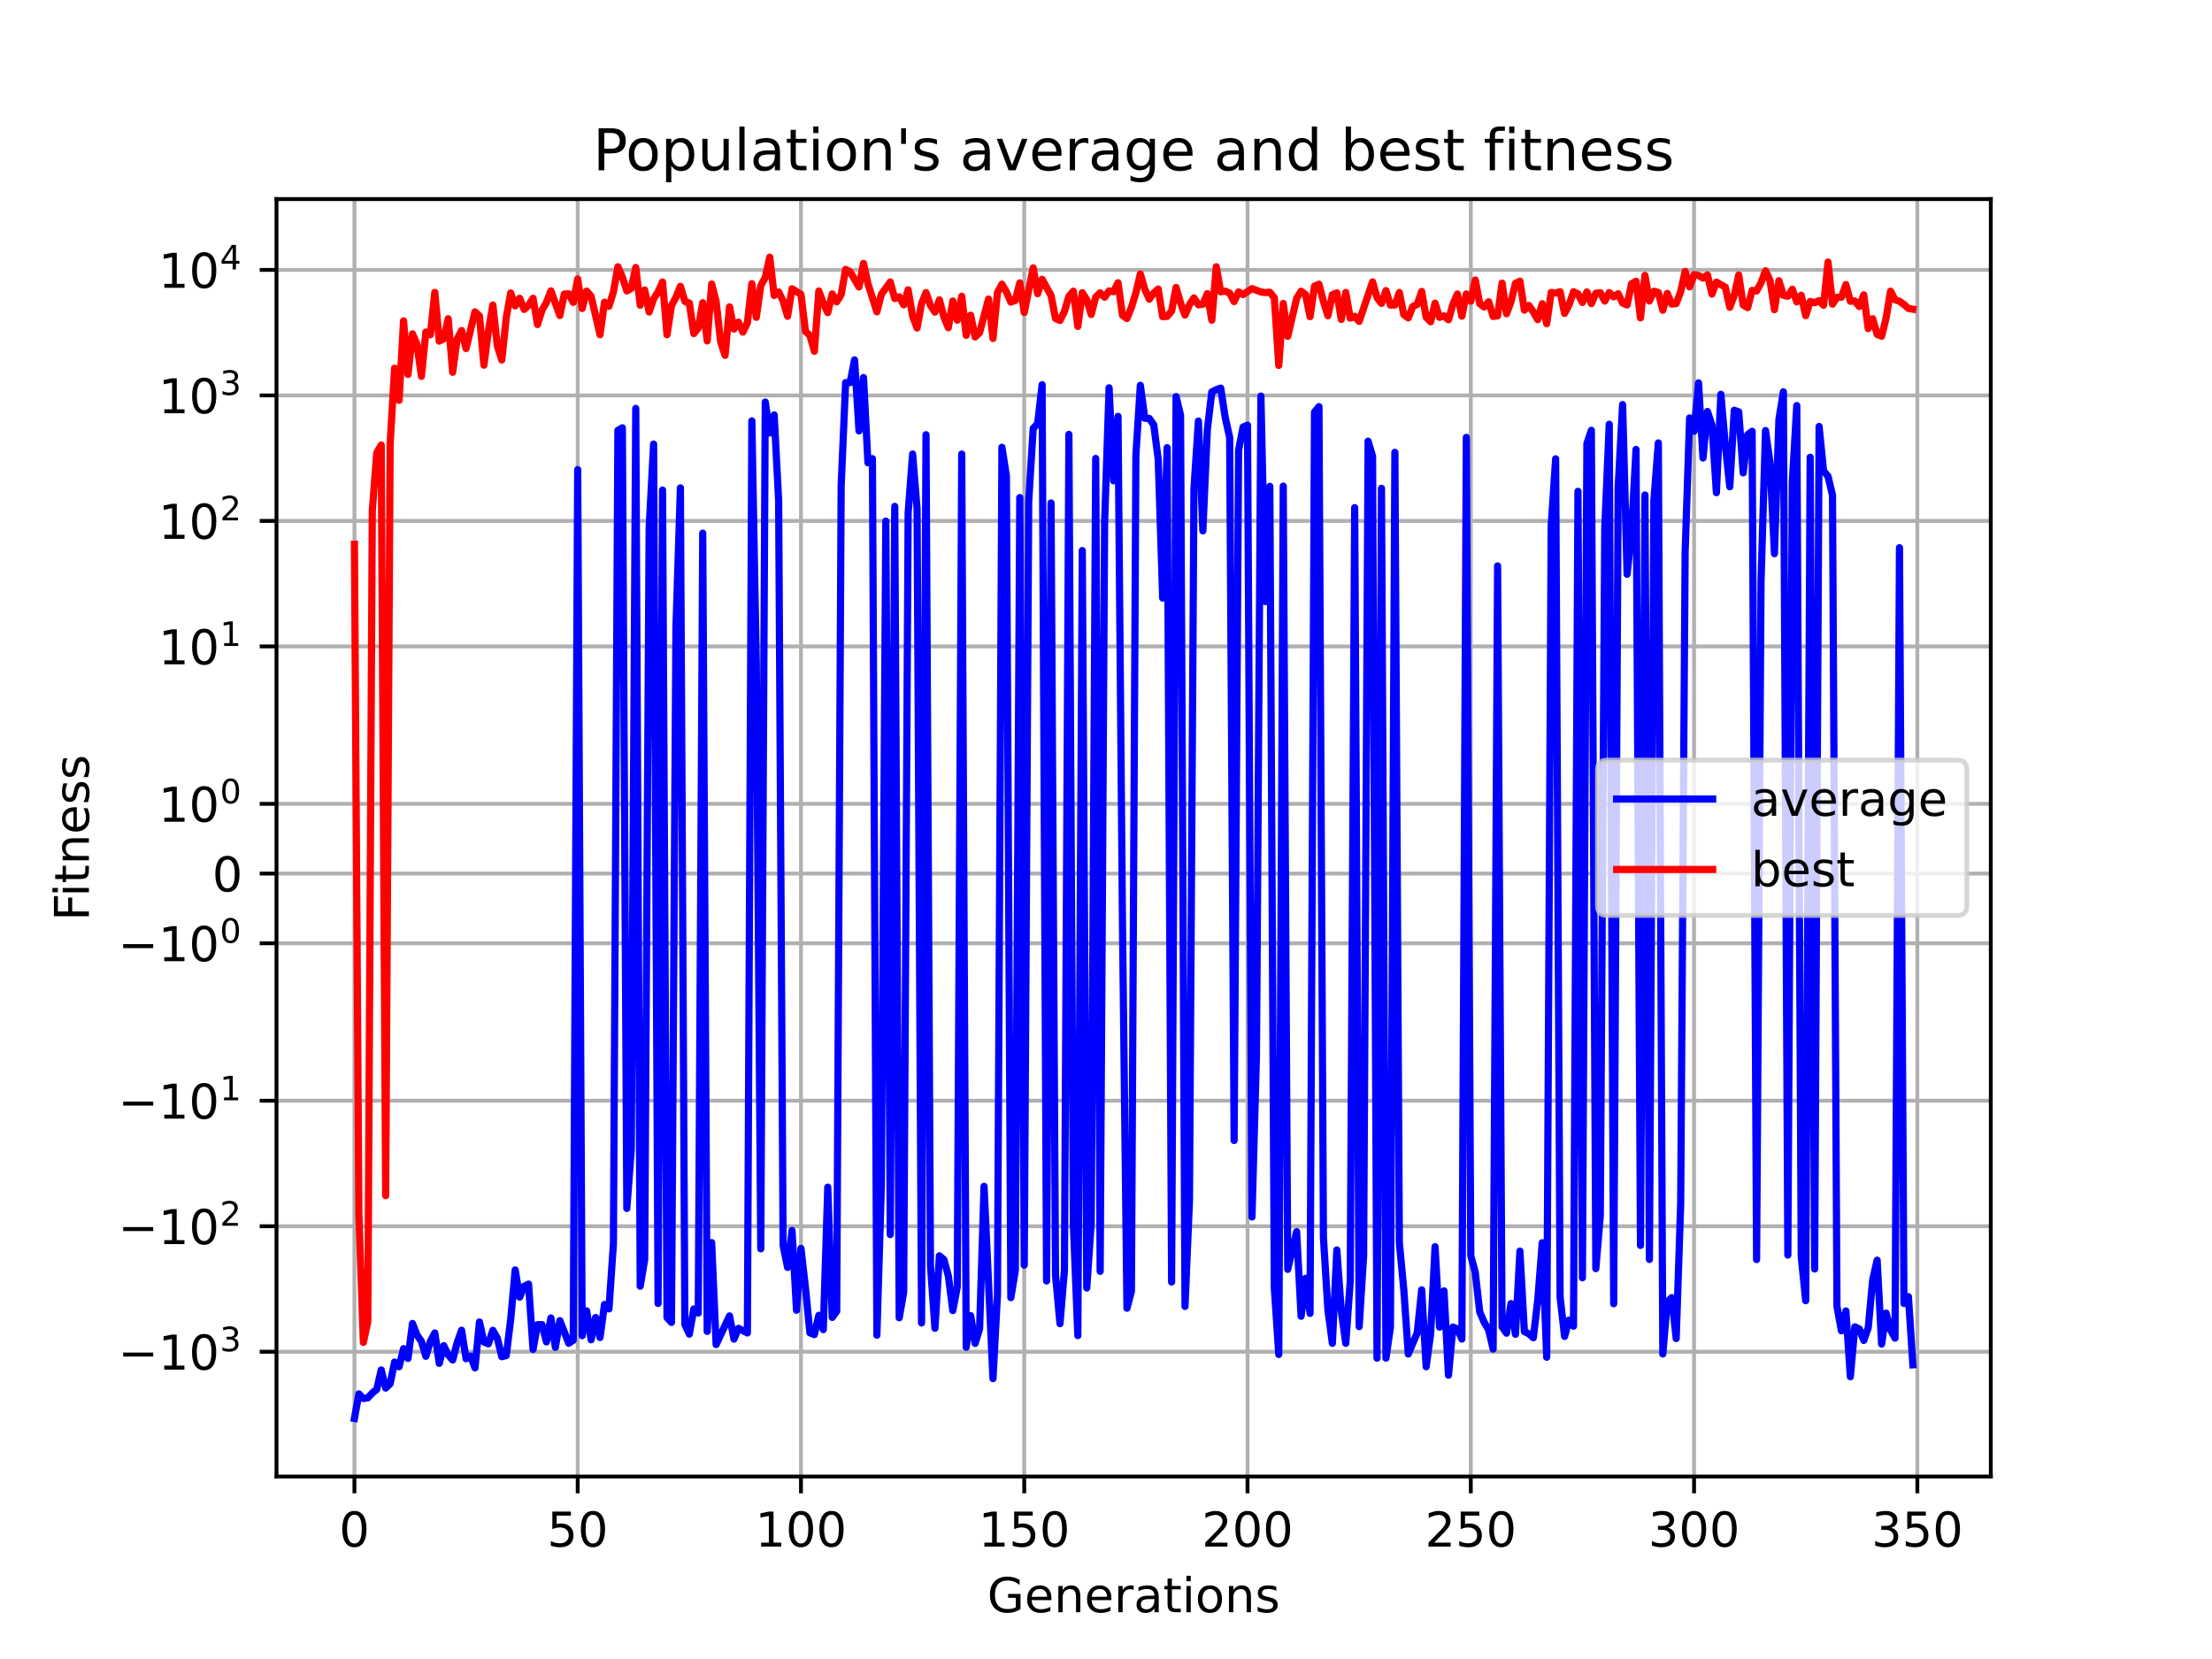 <?xml version="1.0" encoding="utf-8" standalone="no"?>
<!DOCTYPE svg PUBLIC "-//W3C//DTD SVG 1.1//EN"
  "http://www.w3.org/Graphics/SVG/1.1/DTD/svg11.dtd">
<!-- Created with matplotlib (https://matplotlib.org/) -->
<svg height="345.6pt" version="1.1" viewBox="0 0 460.8 345.6" width="460.8pt" xmlns="http://www.w3.org/2000/svg" xmlns:xlink="http://www.w3.org/1999/xlink">
 <defs>
  <style type="text/css">*{stroke-linecap:butt;stroke-linejoin:round;}</style>
 </defs>
 <g id="figure_1">
  <g id="patch_1">
   <path d="M 0 345.6 
L 460.8 345.6 
L 460.8 0 
L 0 0 
z
" style="fill:#ffffff;"/>
  </g>
  <g id="axes_1">
   <g id="patch_2">
    <path d="M 57.6 307.584 
L 414.72 307.584 
L 414.72 41.472 
L 57.6 41.472 
z
" style="fill:#ffffff;"/>
   </g>
   <g id="matplotlib.axis_1">
    <g id="xtick_1">
     <g id="line2d_1">
      <path clip-path="url(#pe0f5949a61)" d="M 73.833 307.584 
L 73.833 41.472 
" style="fill:none;stroke:#b0b0b0;stroke-linecap:square;stroke-width:0.8;"/>
     </g>
     <g id="line2d_2">
      <defs>
       <path d="M 0 0 
L 0 3.5 
" id="m63a82e3611" style="stroke:#000000;stroke-width:0.8;"/>
      </defs>
      <g>
       <use style="stroke:#000000;stroke-width:0.8;" x="73.833" xlink:href="#m63a82e3611" y="307.584"/>
      </g>
     </g>
     <g id="text_1">
      <!-- 0 -->
      <g transform="translate(70.651 322.182)scale(0.1 -0.1)">
       <defs>
        <path d="M 31.781 66.406 
Q 24.172 66.406 20.328 58.906 
Q 16.5 51.422 16.5 36.375 
Q 16.5 21.391 20.328 13.891 
Q 24.172 6.391 31.781 6.391 
Q 39.453 6.391 43.281 13.891 
Q 47.125 21.391 47.125 36.375 
Q 47.125 51.422 43.281 58.906 
Q 39.453 66.406 31.781 66.406 
z
M 31.781 74.219 
Q 44.047 74.219 50.516 64.516 
Q 56.984 54.828 56.984 36.375 
Q 56.984 17.969 50.516 8.266 
Q 44.047 -1.422 31.781 -1.422 
Q 19.531 -1.422 13.062 8.266 
Q 6.594 17.969 6.594 36.375 
Q 6.594 54.828 13.062 64.516 
Q 19.531 74.219 31.781 74.219 
z
" id="DejaVuSans-48"/>
       </defs>
       <use xlink:href="#DejaVuSans-48"/>
      </g>
     </g>
    </g>
    <g id="xtick_2">
     <g id="line2d_3">
      <path clip-path="url(#pe0f5949a61)" d="M 120.345 307.584 
L 120.345 41.472 
" style="fill:none;stroke:#b0b0b0;stroke-linecap:square;stroke-width:0.8;"/>
     </g>
     <g id="line2d_4">
      <g>
       <use style="stroke:#000000;stroke-width:0.8;" x="120.345" xlink:href="#m63a82e3611" y="307.584"/>
      </g>
     </g>
     <g id="text_2">
      <!-- 50 -->
      <g transform="translate(113.982 322.182)scale(0.1 -0.1)">
       <defs>
        <path d="M 10.797 72.906 
L 49.516 72.906 
L 49.516 64.594 
L 19.828 64.594 
L 19.828 46.734 
Q 21.969 47.469 24.109 47.828 
Q 26.266 48.188 28.422 48.188 
Q 40.625 48.188 47.75 41.5 
Q 54.891 34.812 54.891 23.391 
Q 54.891 11.625 47.562 5.094 
Q 40.234 -1.422 26.906 -1.422 
Q 22.312 -1.422 17.547 -0.641 
Q 12.797 0.141 7.719 1.703 
L 7.719 11.625 
Q 12.109 9.234 16.797 8.062 
Q 21.484 6.891 26.703 6.891 
Q 35.156 6.891 40.078 11.328 
Q 45.016 15.766 45.016 23.391 
Q 45.016 31 40.078 35.438 
Q 35.156 39.891 26.703 39.891 
Q 22.75 39.891 18.812 39.016 
Q 14.891 38.141 10.797 36.281 
z
" id="DejaVuSans-53"/>
       </defs>
       <use xlink:href="#DejaVuSans-53"/>
       <use x="63.623" xlink:href="#DejaVuSans-48"/>
      </g>
     </g>
    </g>
    <g id="xtick_3">
     <g id="line2d_5">
      <path clip-path="url(#pe0f5949a61)" d="M 166.857 307.584 
L 166.857 41.472 
" style="fill:none;stroke:#b0b0b0;stroke-linecap:square;stroke-width:0.8;"/>
     </g>
     <g id="line2d_6">
      <g>
       <use style="stroke:#000000;stroke-width:0.8;" x="166.857" xlink:href="#m63a82e3611" y="307.584"/>
      </g>
     </g>
     <g id="text_3">
      <!-- 100 -->
      <g transform="translate(157.313 322.182)scale(0.1 -0.1)">
       <defs>
        <path d="M 12.406 8.297 
L 28.516 8.297 
L 28.516 63.922 
L 10.984 60.406 
L 10.984 69.391 
L 28.422 72.906 
L 38.281 72.906 
L 38.281 8.297 
L 54.391 8.297 
L 54.391 0 
L 12.406 0 
z
" id="DejaVuSans-49"/>
       </defs>
       <use xlink:href="#DejaVuSans-49"/>
       <use x="63.623" xlink:href="#DejaVuSans-48"/>
       <use x="127.246" xlink:href="#DejaVuSans-48"/>
      </g>
     </g>
    </g>
    <g id="xtick_4">
     <g id="line2d_7">
      <path clip-path="url(#pe0f5949a61)" d="M 213.369 307.584 
L 213.369 41.472 
" style="fill:none;stroke:#b0b0b0;stroke-linecap:square;stroke-width:0.8;"/>
     </g>
     <g id="line2d_8">
      <g>
       <use style="stroke:#000000;stroke-width:0.8;" x="213.369" xlink:href="#m63a82e3611" y="307.584"/>
      </g>
     </g>
     <g id="text_4">
      <!-- 150 -->
      <g transform="translate(203.825 322.182)scale(0.1 -0.1)">
       <use xlink:href="#DejaVuSans-49"/>
       <use x="63.623" xlink:href="#DejaVuSans-53"/>
       <use x="127.246" xlink:href="#DejaVuSans-48"/>
      </g>
     </g>
    </g>
    <g id="xtick_5">
     <g id="line2d_9">
      <path clip-path="url(#pe0f5949a61)" d="M 259.881 307.584 
L 259.881 41.472 
" style="fill:none;stroke:#b0b0b0;stroke-linecap:square;stroke-width:0.8;"/>
     </g>
     <g id="line2d_10">
      <g>
       <use style="stroke:#000000;stroke-width:0.8;" x="259.881" xlink:href="#m63a82e3611" y="307.584"/>
      </g>
     </g>
     <g id="text_5">
      <!-- 200 -->
      <g transform="translate(250.337 322.182)scale(0.1 -0.1)">
       <defs>
        <path d="M 19.188 8.297 
L 53.609 8.297 
L 53.609 0 
L 7.328 0 
L 7.328 8.297 
Q 12.938 14.109 22.625 23.891 
Q 32.328 33.688 34.812 36.531 
Q 39.547 41.844 41.422 45.531 
Q 43.312 49.219 43.312 52.781 
Q 43.312 58.594 39.234 62.25 
Q 35.156 65.922 28.609 65.922 
Q 23.969 65.922 18.812 64.312 
Q 13.672 62.703 7.812 59.422 
L 7.812 69.391 
Q 13.766 71.781 18.938 73 
Q 24.125 74.219 28.422 74.219 
Q 39.75 74.219 46.484 68.547 
Q 53.219 62.891 53.219 53.422 
Q 53.219 48.922 51.531 44.891 
Q 49.859 40.875 45.406 35.406 
Q 44.188 33.984 37.641 27.219 
Q 31.109 20.453 19.188 8.297 
z
" id="DejaVuSans-50"/>
       </defs>
       <use xlink:href="#DejaVuSans-50"/>
       <use x="63.623" xlink:href="#DejaVuSans-48"/>
       <use x="127.246" xlink:href="#DejaVuSans-48"/>
      </g>
     </g>
    </g>
    <g id="xtick_6">
     <g id="line2d_11">
      <path clip-path="url(#pe0f5949a61)" d="M 306.393 307.584 
L 306.393 41.472 
" style="fill:none;stroke:#b0b0b0;stroke-linecap:square;stroke-width:0.8;"/>
     </g>
     <g id="line2d_12">
      <g>
       <use style="stroke:#000000;stroke-width:0.8;" x="306.393" xlink:href="#m63a82e3611" y="307.584"/>
      </g>
     </g>
     <g id="text_6">
      <!-- 250 -->
      <g transform="translate(296.85 322.182)scale(0.1 -0.1)">
       <use xlink:href="#DejaVuSans-50"/>
       <use x="63.623" xlink:href="#DejaVuSans-53"/>
       <use x="127.246" xlink:href="#DejaVuSans-48"/>
      </g>
     </g>
    </g>
    <g id="xtick_7">
     <g id="line2d_13">
      <path clip-path="url(#pe0f5949a61)" d="M 352.905 307.584 
L 352.905 41.472 
" style="fill:none;stroke:#b0b0b0;stroke-linecap:square;stroke-width:0.8;"/>
     </g>
     <g id="line2d_14">
      <g>
       <use style="stroke:#000000;stroke-width:0.8;" x="352.905" xlink:href="#m63a82e3611" y="307.584"/>
      </g>
     </g>
     <g id="text_7">
      <!-- 300 -->
      <g transform="translate(343.362 322.182)scale(0.1 -0.1)">
       <defs>
        <path d="M 40.578 39.312 
Q 47.656 37.797 51.625 33 
Q 55.609 28.219 55.609 21.188 
Q 55.609 10.406 48.188 4.484 
Q 40.766 -1.422 27.094 -1.422 
Q 22.516 -1.422 17.656 -0.516 
Q 12.797 0.391 7.625 2.203 
L 7.625 11.719 
Q 11.719 9.328 16.594 8.109 
Q 21.484 6.891 26.812 6.891 
Q 36.078 6.891 40.938 10.547 
Q 45.797 14.203 45.797 21.188 
Q 45.797 27.641 41.281 31.266 
Q 36.766 34.906 28.719 34.906 
L 20.219 34.906 
L 20.219 43.016 
L 29.109 43.016 
Q 36.375 43.016 40.234 45.922 
Q 44.094 48.828 44.094 54.297 
Q 44.094 59.906 40.109 62.906 
Q 36.141 65.922 28.719 65.922 
Q 24.656 65.922 20.016 65.031 
Q 15.375 64.156 9.812 62.312 
L 9.812 71.094 
Q 15.438 72.656 20.344 73.438 
Q 25.25 74.219 29.594 74.219 
Q 40.828 74.219 47.359 69.109 
Q 53.906 64.016 53.906 55.328 
Q 53.906 49.266 50.438 45.094 
Q 46.969 40.922 40.578 39.312 
z
" id="DejaVuSans-51"/>
       </defs>
       <use xlink:href="#DejaVuSans-51"/>
       <use x="63.623" xlink:href="#DejaVuSans-48"/>
       <use x="127.246" xlink:href="#DejaVuSans-48"/>
      </g>
     </g>
    </g>
    <g id="xtick_8">
     <g id="line2d_15">
      <path clip-path="url(#pe0f5949a61)" d="M 399.418 307.584 
L 399.418 41.472 
" style="fill:none;stroke:#b0b0b0;stroke-linecap:square;stroke-width:0.8;"/>
     </g>
     <g id="line2d_16">
      <g>
       <use style="stroke:#000000;stroke-width:0.8;" x="399.418" xlink:href="#m63a82e3611" y="307.584"/>
      </g>
     </g>
     <g id="text_8">
      <!-- 350 -->
      <g transform="translate(389.874 322.182)scale(0.1 -0.1)">
       <use xlink:href="#DejaVuSans-51"/>
       <use x="63.623" xlink:href="#DejaVuSans-53"/>
       <use x="127.246" xlink:href="#DejaVuSans-48"/>
      </g>
     </g>
    </g>
    <g id="text_9">
     <!-- Generations -->
     <g transform="translate(205.662 335.861)scale(0.1 -0.1)">
      <defs>
       <path d="M 59.516 10.406 
L 59.516 29.984 
L 43.406 29.984 
L 43.406 38.094 
L 69.281 38.094 
L 69.281 6.781 
Q 63.578 2.734 56.688 0.656 
Q 49.812 -1.422 42 -1.422 
Q 24.906 -1.422 15.25 8.562 
Q 5.609 18.562 5.609 36.375 
Q 5.609 54.25 15.25 64.234 
Q 24.906 74.219 42 74.219 
Q 49.125 74.219 55.547 72.453 
Q 61.969 70.703 67.391 67.281 
L 67.391 56.781 
Q 61.922 61.422 55.766 63.766 
Q 49.609 66.109 42.828 66.109 
Q 29.438 66.109 22.719 58.641 
Q 16.016 51.172 16.016 36.375 
Q 16.016 21.625 22.719 14.156 
Q 29.438 6.688 42.828 6.688 
Q 48.047 6.688 52.141 7.594 
Q 56.25 8.5 59.516 10.406 
z
" id="DejaVuSans-71"/>
       <path d="M 56.203 29.594 
L 56.203 25.203 
L 14.891 25.203 
Q 15.484 15.922 20.484 11.062 
Q 25.484 6.203 34.422 6.203 
Q 39.594 6.203 44.453 7.469 
Q 49.312 8.734 54.109 11.281 
L 54.109 2.781 
Q 49.266 0.734 44.188 -0.344 
Q 39.109 -1.422 33.891 -1.422 
Q 20.797 -1.422 13.156 6.188 
Q 5.516 13.812 5.516 26.812 
Q 5.516 40.234 12.766 48.109 
Q 20.016 56 32.328 56 
Q 43.359 56 49.781 48.891 
Q 56.203 41.797 56.203 29.594 
z
M 47.219 32.234 
Q 47.125 39.594 43.094 43.984 
Q 39.062 48.391 32.422 48.391 
Q 24.906 48.391 20.391 44.141 
Q 15.875 39.891 15.188 32.172 
z
" id="DejaVuSans-101"/>
       <path d="M 54.891 33.016 
L 54.891 0 
L 45.906 0 
L 45.906 32.719 
Q 45.906 40.484 42.875 44.328 
Q 39.844 48.188 33.797 48.188 
Q 26.516 48.188 22.312 43.547 
Q 18.109 38.922 18.109 30.906 
L 18.109 0 
L 9.078 0 
L 9.078 54.688 
L 18.109 54.688 
L 18.109 46.188 
Q 21.344 51.125 25.703 53.562 
Q 30.078 56 35.797 56 
Q 45.219 56 50.047 50.172 
Q 54.891 44.344 54.891 33.016 
z
" id="DejaVuSans-110"/>
       <path d="M 41.109 46.297 
Q 39.594 47.172 37.812 47.578 
Q 36.031 48 33.891 48 
Q 26.266 48 22.188 43.047 
Q 18.109 38.094 18.109 28.812 
L 18.109 0 
L 9.078 0 
L 9.078 54.688 
L 18.109 54.688 
L 18.109 46.188 
Q 20.953 51.172 25.484 53.578 
Q 30.031 56 36.531 56 
Q 37.453 56 38.578 55.875 
Q 39.703 55.766 41.062 55.516 
z
" id="DejaVuSans-114"/>
       <path d="M 34.281 27.484 
Q 23.391 27.484 19.188 25 
Q 14.984 22.516 14.984 16.5 
Q 14.984 11.719 18.141 8.906 
Q 21.297 6.109 26.703 6.109 
Q 34.188 6.109 38.703 11.406 
Q 43.219 16.703 43.219 25.484 
L 43.219 27.484 
z
M 52.203 31.203 
L 52.203 0 
L 43.219 0 
L 43.219 8.297 
Q 40.141 3.328 35.547 0.953 
Q 30.953 -1.422 24.312 -1.422 
Q 15.922 -1.422 10.953 3.297 
Q 6 8.016 6 15.922 
Q 6 25.141 12.172 29.828 
Q 18.359 34.516 30.609 34.516 
L 43.219 34.516 
L 43.219 35.406 
Q 43.219 41.609 39.141 45 
Q 35.062 48.391 27.688 48.391 
Q 23 48.391 18.547 47.266 
Q 14.109 46.141 10.016 43.891 
L 10.016 52.203 
Q 14.938 54.109 19.578 55.047 
Q 24.219 56 28.609 56 
Q 40.484 56 46.344 49.844 
Q 52.203 43.703 52.203 31.203 
z
" id="DejaVuSans-97"/>
       <path d="M 18.312 70.219 
L 18.312 54.688 
L 36.812 54.688 
L 36.812 47.703 
L 18.312 47.703 
L 18.312 18.016 
Q 18.312 11.328 20.141 9.422 
Q 21.969 7.516 27.594 7.516 
L 36.812 7.516 
L 36.812 0 
L 27.594 0 
Q 17.188 0 13.234 3.875 
Q 9.281 7.766 9.281 18.016 
L 9.281 47.703 
L 2.688 47.703 
L 2.688 54.688 
L 9.281 54.688 
L 9.281 70.219 
z
" id="DejaVuSans-116"/>
       <path d="M 9.422 54.688 
L 18.406 54.688 
L 18.406 0 
L 9.422 0 
z
M 9.422 75.984 
L 18.406 75.984 
L 18.406 64.594 
L 9.422 64.594 
z
" id="DejaVuSans-105"/>
       <path d="M 30.609 48.391 
Q 23.391 48.391 19.188 42.75 
Q 14.984 37.109 14.984 27.297 
Q 14.984 17.484 19.156 11.844 
Q 23.344 6.203 30.609 6.203 
Q 37.797 6.203 41.984 11.859 
Q 46.188 17.531 46.188 27.297 
Q 46.188 37.016 41.984 42.703 
Q 37.797 48.391 30.609 48.391 
z
M 30.609 56 
Q 42.328 56 49.016 48.375 
Q 55.719 40.766 55.719 27.297 
Q 55.719 13.875 49.016 6.219 
Q 42.328 -1.422 30.609 -1.422 
Q 18.844 -1.422 12.172 6.219 
Q 5.516 13.875 5.516 27.297 
Q 5.516 40.766 12.172 48.375 
Q 18.844 56 30.609 56 
z
" id="DejaVuSans-111"/>
       <path d="M 44.281 53.078 
L 44.281 44.578 
Q 40.484 46.531 36.375 47.5 
Q 32.281 48.484 27.875 48.484 
Q 21.188 48.484 17.844 46.438 
Q 14.5 44.391 14.5 40.281 
Q 14.5 37.156 16.891 35.375 
Q 19.281 33.594 26.516 31.984 
L 29.594 31.297 
Q 39.156 29.25 43.188 25.516 
Q 47.219 21.781 47.219 15.094 
Q 47.219 7.469 41.188 3.016 
Q 35.156 -1.422 24.609 -1.422 
Q 20.219 -1.422 15.453 -0.562 
Q 10.688 0.297 5.422 2 
L 5.422 11.281 
Q 10.406 8.688 15.234 7.391 
Q 20.062 6.109 24.812 6.109 
Q 31.156 6.109 34.562 8.281 
Q 37.984 10.453 37.984 14.406 
Q 37.984 18.062 35.516 20.016 
Q 33.062 21.969 24.703 23.781 
L 21.578 24.516 
Q 13.234 26.266 9.516 29.906 
Q 5.812 33.547 5.812 39.891 
Q 5.812 47.609 11.281 51.797 
Q 16.75 56 26.812 56 
Q 31.781 56 36.172 55.266 
Q 40.578 54.547 44.281 53.078 
z
" id="DejaVuSans-115"/>
      </defs>
      <use xlink:href="#DejaVuSans-71"/>
      <use x="77.49" xlink:href="#DejaVuSans-101"/>
      <use x="139.014" xlink:href="#DejaVuSans-110"/>
      <use x="202.393" xlink:href="#DejaVuSans-101"/>
      <use x="263.916" xlink:href="#DejaVuSans-114"/>
      <use x="305.029" xlink:href="#DejaVuSans-97"/>
      <use x="366.309" xlink:href="#DejaVuSans-116"/>
      <use x="405.518" xlink:href="#DejaVuSans-105"/>
      <use x="433.301" xlink:href="#DejaVuSans-111"/>
      <use x="494.482" xlink:href="#DejaVuSans-110"/>
      <use x="557.861" xlink:href="#DejaVuSans-115"/>
     </g>
    </g>
   </g>
   <g id="matplotlib.axis_2">
    <g id="ytick_1">
     <g id="line2d_17">
      <path clip-path="url(#pe0f5949a61)" d="M 57.6 281.592 
L 414.72 281.592 
" style="fill:none;stroke:#b0b0b0;stroke-linecap:square;stroke-width:0.8;"/>
     </g>
     <g id="line2d_18">
      <defs>
       <path d="M 0 0 
L -3.5 0 
" id="m3a587322f3" style="stroke:#000000;stroke-width:0.8;"/>
      </defs>
      <g>
       <use style="stroke:#000000;stroke-width:0.8;" x="57.6" xlink:href="#m3a587322f3" y="281.592"/>
      </g>
     </g>
     <g id="text_10">
      <!-- $\mathdefault{-10^{3}}$ -->
      <g transform="translate(24.6 285.391)scale(0.1 -0.1)">
       <defs>
        <path d="M 10.594 35.5 
L 73.188 35.5 
L 73.188 27.203 
L 10.594 27.203 
z
" id="DejaVuSans-8722"/>
       </defs>
       <use transform="translate(0 0.766)" xlink:href="#DejaVuSans-8722"/>
       <use transform="translate(83.789 0.766)" xlink:href="#DejaVuSans-49"/>
       <use transform="translate(147.412 0.766)" xlink:href="#DejaVuSans-48"/>
       <use transform="translate(211.992 39.047)scale(0.7)" xlink:href="#DejaVuSans-51"/>
      </g>
     </g>
    </g>
    <g id="ytick_2">
     <g id="line2d_19">
      <path clip-path="url(#pe0f5949a61)" d="M 57.6 255.448 
L 414.72 255.448 
" style="fill:none;stroke:#b0b0b0;stroke-linecap:square;stroke-width:0.8;"/>
     </g>
     <g id="line2d_20">
      <g>
       <use style="stroke:#000000;stroke-width:0.8;" x="57.6" xlink:href="#m3a587322f3" y="255.448"/>
      </g>
     </g>
     <g id="text_11">
      <!-- $\mathdefault{-10^{2}}$ -->
      <g transform="translate(24.6 259.247)scale(0.1 -0.1)">
       <use transform="translate(0 0.766)" xlink:href="#DejaVuSans-8722"/>
       <use transform="translate(83.789 0.766)" xlink:href="#DejaVuSans-49"/>
       <use transform="translate(147.412 0.766)" xlink:href="#DejaVuSans-48"/>
       <use transform="translate(211.992 39.047)scale(0.7)" xlink:href="#DejaVuSans-50"/>
      </g>
     </g>
    </g>
    <g id="ytick_3">
     <g id="line2d_21">
      <path clip-path="url(#pe0f5949a61)" d="M 57.6 229.304 
L 414.72 229.304 
" style="fill:none;stroke:#b0b0b0;stroke-linecap:square;stroke-width:0.8;"/>
     </g>
     <g id="line2d_22">
      <g>
       <use style="stroke:#000000;stroke-width:0.8;" x="57.6" xlink:href="#m3a587322f3" y="229.304"/>
      </g>
     </g>
     <g id="text_12">
      <!-- $\mathdefault{-10^{1}}$ -->
      <g transform="translate(24.6 233.103)scale(0.1 -0.1)">
       <use transform="translate(0 0.684)" xlink:href="#DejaVuSans-8722"/>
       <use transform="translate(83.789 0.684)" xlink:href="#DejaVuSans-49"/>
       <use transform="translate(147.412 0.684)" xlink:href="#DejaVuSans-48"/>
       <use transform="translate(211.992 38.966)scale(0.7)" xlink:href="#DejaVuSans-49"/>
      </g>
     </g>
    </g>
    <g id="ytick_4">
     <g id="line2d_23">
      <path clip-path="url(#pe0f5949a61)" d="M 57.6 196.506 
L 414.72 196.506 
" style="fill:none;stroke:#b0b0b0;stroke-linecap:square;stroke-width:0.8;"/>
     </g>
     <g id="line2d_24">
      <g>
       <use style="stroke:#000000;stroke-width:0.8;" x="57.6" xlink:href="#m3a587322f3" y="196.506"/>
      </g>
     </g>
     <g id="text_13">
      <!-- $\mathdefault{-10^{0}}$ -->
      <g transform="translate(24.6 200.305)scale(0.1 -0.1)">
       <use transform="translate(0 0.766)" xlink:href="#DejaVuSans-8722"/>
       <use transform="translate(83.789 0.766)" xlink:href="#DejaVuSans-49"/>
       <use transform="translate(147.412 0.766)" xlink:href="#DejaVuSans-48"/>
       <use transform="translate(211.992 39.047)scale(0.7)" xlink:href="#DejaVuSans-48"/>
      </g>
     </g>
    </g>
    <g id="ytick_5">
     <g id="line2d_25">
      <path clip-path="url(#pe0f5949a61)" d="M 57.6 181.981 
L 414.72 181.981 
" style="fill:none;stroke:#b0b0b0;stroke-linecap:square;stroke-width:0.8;"/>
     </g>
     <g id="line2d_26">
      <g>
       <use style="stroke:#000000;stroke-width:0.8;" x="57.6" xlink:href="#m3a587322f3" y="181.981"/>
      </g>
     </g>
     <g id="text_14">
      <!-- $\mathdefault{0}$ -->
      <g transform="translate(44.2 185.781)scale(0.1 -0.1)">
       <use transform="translate(0 0.781)" xlink:href="#DejaVuSans-48"/>
      </g>
     </g>
    </g>
    <g id="ytick_6">
     <g id="line2d_27">
      <path clip-path="url(#pe0f5949a61)" d="M 57.6 167.457 
L 414.72 167.457 
" style="fill:none;stroke:#b0b0b0;stroke-linecap:square;stroke-width:0.8;"/>
     </g>
     <g id="line2d_28">
      <g>
       <use style="stroke:#000000;stroke-width:0.8;" x="57.6" xlink:href="#m3a587322f3" y="167.457"/>
      </g>
     </g>
     <g id="text_15">
      <!-- $\mathdefault{10^{0}}$ -->
      <g transform="translate(33 171.256)scale(0.1 -0.1)">
       <use transform="translate(0 0.766)" xlink:href="#DejaVuSans-49"/>
       <use transform="translate(63.623 0.766)" xlink:href="#DejaVuSans-48"/>
       <use transform="translate(128.203 39.047)scale(0.7)" xlink:href="#DejaVuSans-48"/>
      </g>
     </g>
    </g>
    <g id="ytick_7">
     <g id="line2d_29">
      <path clip-path="url(#pe0f5949a61)" d="M 57.6 134.659 
L 414.72 134.659 
" style="fill:none;stroke:#b0b0b0;stroke-linecap:square;stroke-width:0.8;"/>
     </g>
     <g id="line2d_30">
      <g>
       <use style="stroke:#000000;stroke-width:0.8;" x="57.6" xlink:href="#m3a587322f3" y="134.659"/>
      </g>
     </g>
     <g id="text_16">
      <!-- $\mathdefault{10^{1}}$ -->
      <g transform="translate(33 138.458)scale(0.1 -0.1)">
       <use transform="translate(0 0.684)" xlink:href="#DejaVuSans-49"/>
       <use transform="translate(63.623 0.684)" xlink:href="#DejaVuSans-48"/>
       <use transform="translate(128.203 38.966)scale(0.7)" xlink:href="#DejaVuSans-49"/>
      </g>
     </g>
    </g>
    <g id="ytick_8">
     <g id="line2d_31">
      <path clip-path="url(#pe0f5949a61)" d="M 57.6 108.515 
L 414.72 108.515 
" style="fill:none;stroke:#b0b0b0;stroke-linecap:square;stroke-width:0.8;"/>
     </g>
     <g id="line2d_32">
      <g>
       <use style="stroke:#000000;stroke-width:0.8;" x="57.6" xlink:href="#m3a587322f3" y="108.515"/>
      </g>
     </g>
     <g id="text_17">
      <!-- $\mathdefault{10^{2}}$ -->
      <g transform="translate(33 112.314)scale(0.1 -0.1)">
       <use transform="translate(0 0.766)" xlink:href="#DejaVuSans-49"/>
       <use transform="translate(63.623 0.766)" xlink:href="#DejaVuSans-48"/>
       <use transform="translate(128.203 39.047)scale(0.7)" xlink:href="#DejaVuSans-50"/>
      </g>
     </g>
    </g>
    <g id="ytick_9">
     <g id="line2d_33">
      <path clip-path="url(#pe0f5949a61)" d="M 57.6 82.371 
L 414.72 82.371 
" style="fill:none;stroke:#b0b0b0;stroke-linecap:square;stroke-width:0.8;"/>
     </g>
     <g id="line2d_34">
      <g>
       <use style="stroke:#000000;stroke-width:0.8;" x="57.6" xlink:href="#m3a587322f3" y="82.371"/>
      </g>
     </g>
     <g id="text_18">
      <!-- $\mathdefault{10^{3}}$ -->
      <g transform="translate(33 86.17)scale(0.1 -0.1)">
       <use transform="translate(0 0.766)" xlink:href="#DejaVuSans-49"/>
       <use transform="translate(63.623 0.766)" xlink:href="#DejaVuSans-48"/>
       <use transform="translate(128.203 39.047)scale(0.7)" xlink:href="#DejaVuSans-51"/>
      </g>
     </g>
    </g>
    <g id="ytick_10">
     <g id="line2d_35">
      <path clip-path="url(#pe0f5949a61)" d="M 57.6 56.227 
L 414.72 56.227 
" style="fill:none;stroke:#b0b0b0;stroke-linecap:square;stroke-width:0.8;"/>
     </g>
     <g id="line2d_36">
      <g>
       <use style="stroke:#000000;stroke-width:0.8;" x="57.6" xlink:href="#m3a587322f3" y="56.227"/>
      </g>
     </g>
     <g id="text_19">
      <!-- $\mathdefault{10^{4}}$ -->
      <g transform="translate(33 60.026)scale(0.1 -0.1)">
       <defs>
        <path d="M 37.797 64.312 
L 12.891 25.391 
L 37.797 25.391 
z
M 35.203 72.906 
L 47.609 72.906 
L 47.609 25.391 
L 58.016 25.391 
L 58.016 17.188 
L 47.609 17.188 
L 47.609 0 
L 37.797 0 
L 37.797 17.188 
L 4.891 17.188 
L 4.891 26.703 
z
" id="DejaVuSans-52"/>
       </defs>
       <use transform="translate(0 0.684)" xlink:href="#DejaVuSans-49"/>
       <use transform="translate(63.623 0.684)" xlink:href="#DejaVuSans-48"/>
       <use transform="translate(128.203 38.966)scale(0.7)" xlink:href="#DejaVuSans-52"/>
      </g>
     </g>
    </g>
    <g id="text_20">
     <!-- Fitness -->
     <g transform="translate(18.52 191.845)rotate(-90)scale(0.1 -0.1)">
      <defs>
       <path d="M 9.812 72.906 
L 51.703 72.906 
L 51.703 64.594 
L 19.672 64.594 
L 19.672 43.109 
L 48.578 43.109 
L 48.578 34.812 
L 19.672 34.812 
L 19.672 0 
L 9.812 0 
z
" id="DejaVuSans-70"/>
      </defs>
      <use xlink:href="#DejaVuSans-70"/>
      <use x="50.27" xlink:href="#DejaVuSans-105"/>
      <use x="78.053" xlink:href="#DejaVuSans-116"/>
      <use x="117.262" xlink:href="#DejaVuSans-110"/>
      <use x="180.641" xlink:href="#DejaVuSans-101"/>
      <use x="242.164" xlink:href="#DejaVuSans-115"/>
      <use x="294.264" xlink:href="#DejaVuSans-115"/>
     </g>
    </g>
   </g>
   <g id="line2d_37">
    <path clip-path="url(#pe0f5949a61)" d="M 73.833 295.488 
L 74.763 290.371 
L 75.693 291.334 
L 76.623 291.2 
L 77.554 290.198 
L 78.484 289.427 
L 79.414 285.379 
L 80.344 289.157 
L 81.275 288.254 
L 82.205 283.734 
L 83.135 284.724 
L 84.065 280.949 
L 84.996 282.987 
L 85.926 275.7 
L 86.856 278.097 
L 87.786 279.425 
L 88.717 282.536 
L 89.647 279.441 
L 90.577 277.679 
L 91.507 284.014 
L 92.438 280.326 
L 93.368 282.261 
L 94.298 283.315 
L 95.228 279.736 
L 96.159 277.11 
L 97.089 283.046 
L 98.019 282.489 
L 98.949 284.954 
L 99.88 275.389 
L 100.81 279.557 
L 101.74 279.949 
L 102.67 277.132 
L 103.6 278.774 
L 104.531 282.625 
L 105.461 282.393 
L 106.391 274.813 
L 107.321 264.555 
L 108.252 270.227 
L 109.182 267.962 
L 110.112 267.498 
L 111.042 281.102 
L 111.973 275.953 
L 112.903 275.944 
L 113.833 279.538 
L 114.763 274.56 
L 115.694 280.673 
L 116.624 275.12 
L 118.484 279.824 
L 119.415 279.194 
L 120.345 97.833 
L 121.275 278.244 
L 122.205 273.072 
L 123.136 279.103 
L 124.066 274.469 
L 124.996 278.627 
L 125.926 271.746 
L 126.857 272.667 
L 127.787 259.069 
L 128.717 89.673 
L 129.647 89.115 
L 130.578 251.735 
L 131.508 239.526 
L 132.438 85.079 
L 133.368 267.933 
L 134.298 262.424 
L 135.229 109.907 
L 136.159 92.514 
L 137.089 271.54 
L 138.019 102.09 
L 138.95 274.484 
L 139.88 275.48 
L 140.81 130.761 
L 141.74 101.632 
L 142.671 275.909 
L 143.601 277.926 
L 144.531 272.685 
L 145.461 273.539 
L 146.392 111.063 
L 147.322 277.357 
L 148.252 258.853 
L 149.182 280.099 
L 151.973 274.13 
L 152.903 278.962 
L 153.834 276.717 
L 155.694 277.683 
L 156.624 87.675 
L 157.555 138.334 
L 158.485 260.156 
L 159.415 83.756 
L 160.345 90.197 
L 161.275 86.436 
L 162.206 104.266 
L 163.136 259.465 
L 164.066 264.028 
L 164.996 256.331 
L 165.927 272.944 
L 166.857 260.066 
L 167.787 268.223 
L 168.717 277.639 
L 169.648 278.021 
L 170.578 274.002 
L 171.508 276.985 
L 172.438 247.303 
L 173.369 274.44 
L 174.299 273.151 
L 175.229 101.112 
L 176.159 79.705 
L 177.09 79.709 
L 178.02 74.976 
L 178.95 89.773 
L 179.88 78.648 
L 180.811 96.415 
L 181.741 95.548 
L 182.671 278.139 
L 183.601 247.168 
L 184.532 108.56 
L 185.462 257.191 
L 186.392 105.49 
L 187.322 274.515 
L 188.253 269.216 
L 189.183 106.858 
L 190.113 94.579 
L 191.043 105.973 
L 191.973 275.596 
L 192.904 90.555 
L 193.834 263.606 
L 194.764 276.702 
L 195.694 261.609 
L 196.625 262.4 
L 197.555 265.769 
L 198.485 273.013 
L 199.415 268.109 
L 200.346 94.588 
L 201.276 280.668 
L 202.206 274.071 
L 203.136 279.848 
L 204.067 276.829 
L 204.997 247.14 
L 206.857 287.196 
L 207.788 269.741 
L 208.718 93.184 
L 209.648 99.114 
L 210.578 270.326 
L 211.509 264.666 
L 212.439 103.651 
L 213.369 263.549 
L 214.299 104.405 
L 215.23 89.253 
L 216.16 88.258 
L 217.09 80.137 
L 218.02 266.853 
L 218.951 104.772 
L 219.881 265.617 
L 220.811 275.747 
L 221.741 264.611 
L 222.671 90.488 
L 223.602 255.089 
L 224.532 278.23 
L 225.462 114.693 
L 226.392 268.31 
L 227.323 254.768 
L 228.253 95.505 
L 229.183 264.841 
L 230.113 108.717 
L 231.044 80.79 
L 231.974 100.16 
L 232.904 86.743 
L 233.834 192.274 
L 234.765 272.529 
L 235.695 268.983 
L 236.625 94.745 
L 237.555 80.264 
L 238.486 87.124 
L 239.416 87.171 
L 240.346 88.5 
L 241.276 95.7 
L 242.207 124.595 
L 243.137 93.259 
L 244.067 267.056 
L 244.997 82.626 
L 245.928 86.468 
L 246.858 272.151 
L 247.788 250.118 
L 248.718 101.848 
L 249.649 87.713 
L 250.579 110.586 
L 251.509 89.523 
L 252.439 81.652 
L 253.369 81.18 
L 254.3 80.847 
L 255.23 86.938 
L 256.16 91.142 
L 257.09 237.581 
L 258.021 93.807 
L 258.951 88.964 
L 259.881 88.568 
L 260.811 253.516 
L 261.742 219.938 
L 262.672 82.51 
L 263.602 125.318 
L 264.532 101.316 
L 265.463 268.303 
L 266.393 282.162 
L 267.323 101.277 
L 268.253 264.427 
L 270.114 256.582 
L 271.044 274.196 
L 271.974 266.304 
L 272.905 273.605 
L 273.835 85.863 
L 274.765 84.708 
L 275.695 257.814 
L 276.626 272.833 
L 277.556 279.839 
L 278.486 260.391 
L 279.416 273.104 
L 280.347 279.837 
L 281.277 266.908 
L 282.207 105.75 
L 283.137 276.361 
L 284.067 261.644 
L 284.998 91.912 
L 285.928 95.032 
L 286.858 282.923 
L 287.788 101.724 
L 288.719 282.927 
L 289.649 276.478 
L 290.579 94.227 
L 291.509 258.828 
L 292.44 268.717 
L 293.37 282.068 
L 295.23 277.665 
L 296.161 268.697 
L 297.091 284.718 
L 298.021 277.941 
L 298.951 259.708 
L 299.882 276.465 
L 300.812 268.92 
L 301.742 286.477 
L 302.672 276.445 
L 303.603 276.85 
L 304.533 278.954 
L 305.463 91.12 
L 306.393 261.625 
L 307.324 265.052 
L 308.254 273.307 
L 309.184 275.448 
L 310.114 277.058 
L 311.045 281.034 
L 311.975 117.895 
L 312.905 276.392 
L 313.835 277.73 
L 314.765 271.562 
L 315.696 277.954 
L 316.626 260.635 
L 317.556 277.382 
L 318.486 277.858 
L 319.417 278.681 
L 320.347 270.785 
L 321.277 258.884 
L 322.207 282.733 
L 323.138 109.563 
L 324.068 95.576 
L 324.998 270.188 
L 325.928 278.406 
L 326.859 275 
L 327.789 276.267 
L 328.719 102.355 
L 329.649 266.181 
L 330.58 92.398 
L 331.51 89.644 
L 332.44 264.273 
L 333.37 253.228 
L 334.301 110.045 
L 335.231 88.381 
L 336.161 271.588 
L 337.091 101.382 
L 338.022 84.281 
L 338.952 119.633 
L 339.882 110.876 
L 340.812 93.627 
L 341.742 259.444 
L 342.673 103.115 
L 343.603 262.368 
L 344.533 104.239 
L 345.463 92.268 
L 346.394 282.056 
L 347.324 271.19 
L 348.254 270.321 
L 349.184 278.837 
L 350.115 250.874 
L 351.045 115.073 
L 351.975 87.067 
L 352.905 89.851 
L 353.836 79.752 
L 354.766 95.406 
L 355.696 85.72 
L 356.626 88.553 
L 357.557 102.641 
L 358.487 82.146 
L 359.417 92.744 
L 360.347 101.398 
L 361.278 85.468 
L 362.208 85.796 
L 363.138 98.51 
L 364.068 90.55 
L 364.999 89.844 
L 365.929 262.389 
L 366.859 120.903 
L 367.789 89.69 
L 368.72 96.351 
L 369.65 115.335 
L 370.58 87.388 
L 371.51 81.621 
L 372.44 261.456 
L 373.371 100.412 
L 374.301 84.478 
L 375.231 261.825 
L 376.161 270.952 
L 377.092 95.256 
L 378.022 264.358 
L 378.952 88.848 
L 379.882 98.085 
L 380.813 99.231 
L 381.743 103.164 
L 382.673 272.16 
L 383.603 277.233 
L 384.534 273.097 
L 385.464 286.793 
L 386.394 276.405 
L 387.324 276.846 
L 388.255 279.238 
L 389.185 276.608 
L 390.115 266.569 
L 391.045 262.519 
L 391.976 279.987 
L 392.906 273.547 
L 393.836 277.039 
L 394.766 278.76 
L 395.697 114.105 
L 396.627 271.533 
L 397.557 270.122 
L 398.487 284.313 
L 398.487 284.313 
" style="fill:none;stroke:#0000ff;stroke-linecap:square;stroke-width:1.5;"/>
   </g>
   <g id="line2d_38">
    <path clip-path="url(#pe0f5949a61)" d="M 73.833 113.386 
L 74.763 253 
L 75.693 279.648 
L 76.623 275.324 
L 77.554 106.428 
L 78.484 94.32 
L 79.414 92.709 
L 80.344 249.081 
L 81.275 92.423 
L 82.205 76.694 
L 83.135 83.392 
L 84.065 66.834 
L 84.996 78.013 
L 85.926 69.553 
L 86.856 71.682 
L 87.786 78.391 
L 88.717 69.164 
L 89.647 69.737 
L 90.577 60.909 
L 91.507 71.067 
L 92.438 70.606 
L 93.368 66.402 
L 94.298 77.557 
L 95.228 70.628 
L 96.159 68.855 
L 97.089 72.605 
L 98.949 64.963 
L 99.88 65.835 
L 100.81 76.07 
L 101.74 68.956 
L 102.67 63.54 
L 103.6 72.082 
L 104.531 74.992 
L 105.461 66.177 
L 106.391 61.025 
L 107.321 63.726 
L 108.252 62.137 
L 109.182 64.459 
L 110.112 63.604 
L 111.042 62.136 
L 111.973 67.607 
L 112.903 64.617 
L 113.833 63.001 
L 114.763 60.587 
L 116.624 65.727 
L 117.554 61.263 
L 118.484 61.203 
L 119.415 63 
L 120.345 58.125 
L 121.275 64.265 
L 122.205 60.637 
L 123.136 61.713 
L 124.996 69.726 
L 125.926 62.953 
L 126.857 63.804 
L 127.787 60.791 
L 128.717 55.573 
L 129.647 57.702 
L 130.578 60.609 
L 131.508 60.073 
L 132.438 55.72 
L 133.368 63.576 
L 134.298 60.41 
L 135.229 64.997 
L 136.159 62.266 
L 137.089 60.791 
L 138.019 58.74 
L 138.95 69.727 
L 139.88 63.659 
L 140.81 61.932 
L 141.74 59.636 
L 142.671 62.784 
L 143.601 63.126 
L 144.531 69.493 
L 145.461 68.356 
L 146.392 63.065 
L 147.322 71.023 
L 148.252 59.167 
L 149.182 62.792 
L 150.113 71.132 
L 151.043 74.025 
L 151.973 63.919 
L 152.903 68.549 
L 153.834 67.106 
L 154.764 69.184 
L 155.694 67.253 
L 156.624 59.092 
L 157.555 66.107 
L 158.485 59.498 
L 159.415 57.825 
L 160.345 53.568 
L 161.275 61.56 
L 162.206 60.832 
L 163.136 62.691 
L 164.066 65.877 
L 164.996 60.159 
L 166.857 61.324 
L 167.787 69.023 
L 168.717 69.879 
L 169.648 73.179 
L 170.578 60.619 
L 171.508 63.137 
L 172.438 65.129 
L 173.369 61.23 
L 174.299 62.878 
L 175.229 61.369 
L 176.159 56.127 
L 177.09 56.616 
L 178.95 59.778 
L 179.88 54.869 
L 180.811 59.101 
L 182.671 64.962 
L 183.601 61.304 
L 185.462 58.733 
L 186.392 62.199 
L 187.322 61.832 
L 188.253 63.498 
L 189.183 60.378 
L 190.113 65.873 
L 191.043 68.333 
L 191.973 63.26 
L 192.904 60.948 
L 193.834 63.61 
L 194.764 65.022 
L 195.694 62.469 
L 196.625 66.015 
L 197.555 68.272 
L 198.485 62.708 
L 199.415 66.699 
L 200.346 61.714 
L 201.276 69.856 
L 202.206 65.669 
L 203.136 70.191 
L 204.067 69.309 
L 205.927 62.297 
L 206.857 70.506 
L 207.788 60.929 
L 208.718 59.193 
L 209.648 60.803 
L 210.578 62.936 
L 211.509 62.579 
L 212.439 58.92 
L 213.369 65.101 
L 215.23 55.799 
L 216.16 61.185 
L 217.09 58.183 
L 218.951 61.547 
L 219.881 66.33 
L 220.811 66.765 
L 221.741 64.875 
L 222.671 61.721 
L 223.602 60.651 
L 224.532 68 
L 225.462 60.977 
L 226.392 62.438 
L 227.323 65.509 
L 228.253 61.887 
L 229.183 61.003 
L 230.113 61.919 
L 231.044 60.6 
L 231.974 60.762 
L 232.904 58.9 
L 233.834 65.68 
L 234.765 66.347 
L 235.695 64.034 
L 236.625 61.006 
L 237.555 57.066 
L 238.486 60.273 
L 239.416 62.318 
L 240.346 61.052 
L 241.276 60.213 
L 242.207 65.975 
L 243.137 65.899 
L 244.067 64.799 
L 244.997 59.876 
L 245.928 63.091 
L 246.858 65.638 
L 247.788 63.462 
L 248.718 62.061 
L 249.649 63.493 
L 250.579 63.383 
L 251.509 61.171 
L 252.439 66.705 
L 253.369 55.576 
L 254.3 60.796 
L 255.23 60.639 
L 256.16 61.073 
L 257.09 62.829 
L 258.021 60.808 
L 258.951 61.365 
L 260.811 60.121 
L 262.672 60.815 
L 263.602 60.953 
L 264.532 60.878 
L 265.463 62.028 
L 266.393 76.128 
L 267.323 63.211 
L 268.253 70.069 
L 270.114 62.15 
L 271.044 60.664 
L 271.974 61.367 
L 272.905 65.965 
L 273.835 59.617 
L 274.765 59.204 
L 275.695 62.786 
L 276.626 65.774 
L 277.556 61.407 
L 278.486 61.005 
L 279.416 66.554 
L 280.347 60.917 
L 281.277 66.276 
L 282.207 65.896 
L 283.137 66.955 
L 285.928 58.721 
L 286.858 62.003 
L 287.788 63.212 
L 288.719 60.538 
L 289.649 63.564 
L 290.579 63.536 
L 291.509 60.938 
L 292.44 65.553 
L 293.37 66.227 
L 294.3 63.849 
L 295.23 63.411 
L 296.161 60.715 
L 297.091 66.069 
L 298.021 67.031 
L 298.951 63.162 
L 299.882 66.104 
L 300.812 65.804 
L 301.742 66.613 
L 302.672 63.395 
L 303.603 61.247 
L 304.533 65.864 
L 305.463 61.238 
L 306.393 62.739 
L 307.324 58.328 
L 308.254 63.262 
L 309.184 63.953 
L 310.114 62.862 
L 311.045 65.913 
L 311.975 65.787 
L 312.905 58.975 
L 313.835 65.351 
L 314.765 62.865 
L 315.696 59.025 
L 316.626 58.574 
L 317.556 64.605 
L 318.486 63.629 
L 319.417 64.967 
L 320.347 66.598 
L 321.277 63.272 
L 322.207 67.435 
L 323.138 60.916 
L 324.068 61.044 
L 324.998 60.761 
L 325.928 65.294 
L 326.859 63.532 
L 327.789 60.771 
L 328.719 61.22 
L 329.649 63.01 
L 330.58 60.821 
L 331.51 63.252 
L 332.44 61.092 
L 333.37 60.968 
L 334.301 62.717 
L 335.231 60.941 
L 336.161 61.838 
L 337.091 61.189 
L 338.022 63.144 
L 338.952 63.538 
L 339.882 59.118 
L 340.812 58.587 
L 341.742 66.219 
L 342.673 57.371 
L 343.603 62.705 
L 344.533 60.682 
L 345.463 60.931 
L 346.394 64.631 
L 347.324 61.125 
L 348.254 63.352 
L 349.184 63.235 
L 350.115 60.746 
L 351.045 56.551 
L 351.975 59.769 
L 352.905 57.203 
L 353.836 57.383 
L 354.766 57.93 
L 355.696 57.269 
L 356.626 61.263 
L 357.557 58.767 
L 359.417 59.827 
L 360.347 64.016 
L 361.278 61.52 
L 362.208 57.29 
L 363.138 63.53 
L 364.068 64.087 
L 364.999 60.495 
L 365.929 60.615 
L 366.859 58.913 
L 367.789 56.408 
L 368.72 58.422 
L 369.65 64.517 
L 370.58 58.482 
L 371.51 61.521 
L 372.44 61.717 
L 373.371 60.256 
L 374.301 62.887 
L 375.231 61.512 
L 376.161 65.763 
L 377.092 62.804 
L 378.022 63.07 
L 378.952 62.617 
L 379.882 63.595 
L 380.813 54.591 
L 381.743 63.37 
L 382.673 61.936 
L 383.603 61.917 
L 384.534 59.285 
L 385.464 62.758 
L 386.394 62.699 
L 387.324 63.853 
L 388.255 61.42 
L 389.185 68.451 
L 390.115 66.398 
L 391.045 69.666 
L 391.976 70.049 
L 392.906 66.281 
L 393.836 60.653 
L 394.766 62.432 
L 395.697 62.774 
L 396.627 63.418 
L 397.557 64.258 
L 398.487 64.408 
L 398.487 64.408 
" style="fill:none;stroke:#ff0000;stroke-linecap:square;stroke-width:1.5;"/>
   </g>
   <g id="patch_3">
    <path d="M 57.6 307.584 
L 57.6 41.472 
" style="fill:none;stroke:#000000;stroke-linecap:square;stroke-linejoin:miter;stroke-width:0.8;"/>
   </g>
   <g id="patch_4">
    <path d="M 414.72 307.584 
L 414.72 41.472 
" style="fill:none;stroke:#000000;stroke-linecap:square;stroke-linejoin:miter;stroke-width:0.8;"/>
   </g>
   <g id="patch_5">
    <path d="M 57.6 307.584 
L 414.72 307.584 
" style="fill:none;stroke:#000000;stroke-linecap:square;stroke-linejoin:miter;stroke-width:0.8;"/>
   </g>
   <g id="patch_6">
    <path d="M 57.6 41.472 
L 414.72 41.472 
" style="fill:none;stroke:#000000;stroke-linecap:square;stroke-linejoin:miter;stroke-width:0.8;"/>
   </g>
   <g id="text_21">
    <!-- Population's average and best fitness -->
    <g transform="translate(123.53 35.472)scale(0.12 -0.12)">
     <defs>
      <path d="M 19.672 64.797 
L 19.672 37.406 
L 32.078 37.406 
Q 38.969 37.406 42.719 40.969 
Q 46.484 44.531 46.484 51.125 
Q 46.484 57.672 42.719 61.234 
Q 38.969 64.797 32.078 64.797 
z
M 9.812 72.906 
L 32.078 72.906 
Q 44.344 72.906 50.609 67.359 
Q 56.891 61.812 56.891 51.125 
Q 56.891 40.328 50.609 34.812 
Q 44.344 29.297 32.078 29.297 
L 19.672 29.297 
L 19.672 0 
L 9.812 0 
z
" id="DejaVuSans-80"/>
      <path d="M 18.109 8.203 
L 18.109 -20.797 
L 9.078 -20.797 
L 9.078 54.688 
L 18.109 54.688 
L 18.109 46.391 
Q 20.953 51.266 25.266 53.625 
Q 29.594 56 35.594 56 
Q 45.562 56 51.781 48.094 
Q 58.016 40.188 58.016 27.297 
Q 58.016 14.406 51.781 6.484 
Q 45.562 -1.422 35.594 -1.422 
Q 29.594 -1.422 25.266 0.953 
Q 20.953 3.328 18.109 8.203 
z
M 48.688 27.297 
Q 48.688 37.203 44.609 42.844 
Q 40.531 48.484 33.406 48.484 
Q 26.266 48.484 22.188 42.844 
Q 18.109 37.203 18.109 27.297 
Q 18.109 17.391 22.188 11.75 
Q 26.266 6.109 33.406 6.109 
Q 40.531 6.109 44.609 11.75 
Q 48.688 17.391 48.688 27.297 
z
" id="DejaVuSans-112"/>
      <path d="M 8.5 21.578 
L 8.5 54.688 
L 17.484 54.688 
L 17.484 21.922 
Q 17.484 14.156 20.5 10.266 
Q 23.531 6.391 29.594 6.391 
Q 36.859 6.391 41.078 11.031 
Q 45.312 15.672 45.312 23.688 
L 45.312 54.688 
L 54.297 54.688 
L 54.297 0 
L 45.312 0 
L 45.312 8.406 
Q 42.047 3.422 37.719 1 
Q 33.406 -1.422 27.688 -1.422 
Q 18.266 -1.422 13.375 4.438 
Q 8.5 10.297 8.5 21.578 
z
M 31.109 56 
z
" id="DejaVuSans-117"/>
      <path d="M 9.422 75.984 
L 18.406 75.984 
L 18.406 0 
L 9.422 0 
z
" id="DejaVuSans-108"/>
      <path d="M 17.922 72.906 
L 17.922 45.797 
L 9.625 45.797 
L 9.625 72.906 
z
" id="DejaVuSans-39"/>
      <path id="DejaVuSans-32"/>
      <path d="M 2.984 54.688 
L 12.5 54.688 
L 29.594 8.797 
L 46.688 54.688 
L 56.203 54.688 
L 35.688 0 
L 23.484 0 
z
" id="DejaVuSans-118"/>
      <path d="M 45.406 27.984 
Q 45.406 37.75 41.375 43.109 
Q 37.359 48.484 30.078 48.484 
Q 22.859 48.484 18.828 43.109 
Q 14.797 37.75 14.797 27.984 
Q 14.797 18.266 18.828 12.891 
Q 22.859 7.516 30.078 7.516 
Q 37.359 7.516 41.375 12.891 
Q 45.406 18.266 45.406 27.984 
z
M 54.391 6.781 
Q 54.391 -7.172 48.188 -13.984 
Q 42 -20.797 29.203 -20.797 
Q 24.469 -20.797 20.266 -20.094 
Q 16.062 -19.391 12.109 -17.922 
L 12.109 -9.188 
Q 16.062 -11.328 19.922 -12.344 
Q 23.781 -13.375 27.781 -13.375 
Q 36.625 -13.375 41.016 -8.766 
Q 45.406 -4.156 45.406 5.172 
L 45.406 9.625 
Q 42.625 4.781 38.281 2.391 
Q 33.938 0 27.875 0 
Q 17.828 0 11.672 7.656 
Q 5.516 15.328 5.516 27.984 
Q 5.516 40.672 11.672 48.328 
Q 17.828 56 27.875 56 
Q 33.938 56 38.281 53.609 
Q 42.625 51.219 45.406 46.391 
L 45.406 54.688 
L 54.391 54.688 
z
" id="DejaVuSans-103"/>
      <path d="M 45.406 46.391 
L 45.406 75.984 
L 54.391 75.984 
L 54.391 0 
L 45.406 0 
L 45.406 8.203 
Q 42.578 3.328 38.25 0.953 
Q 33.938 -1.422 27.875 -1.422 
Q 17.969 -1.422 11.734 6.484 
Q 5.516 14.406 5.516 27.297 
Q 5.516 40.188 11.734 48.094 
Q 17.969 56 27.875 56 
Q 33.938 56 38.25 53.625 
Q 42.578 51.266 45.406 46.391 
z
M 14.797 27.297 
Q 14.797 17.391 18.875 11.75 
Q 22.953 6.109 30.078 6.109 
Q 37.203 6.109 41.297 11.75 
Q 45.406 17.391 45.406 27.297 
Q 45.406 37.203 41.297 42.844 
Q 37.203 48.484 30.078 48.484 
Q 22.953 48.484 18.875 42.844 
Q 14.797 37.203 14.797 27.297 
z
" id="DejaVuSans-100"/>
      <path d="M 48.688 27.297 
Q 48.688 37.203 44.609 42.844 
Q 40.531 48.484 33.406 48.484 
Q 26.266 48.484 22.188 42.844 
Q 18.109 37.203 18.109 27.297 
Q 18.109 17.391 22.188 11.75 
Q 26.266 6.109 33.406 6.109 
Q 40.531 6.109 44.609 11.75 
Q 48.688 17.391 48.688 27.297 
z
M 18.109 46.391 
Q 20.953 51.266 25.266 53.625 
Q 29.594 56 35.594 56 
Q 45.562 56 51.781 48.094 
Q 58.016 40.188 58.016 27.297 
Q 58.016 14.406 51.781 6.484 
Q 45.562 -1.422 35.594 -1.422 
Q 29.594 -1.422 25.266 0.953 
Q 20.953 3.328 18.109 8.203 
L 18.109 0 
L 9.078 0 
L 9.078 75.984 
L 18.109 75.984 
z
" id="DejaVuSans-98"/>
      <path d="M 37.109 75.984 
L 37.109 68.5 
L 28.516 68.5 
Q 23.688 68.5 21.797 66.547 
Q 19.922 64.594 19.922 59.516 
L 19.922 54.688 
L 34.719 54.688 
L 34.719 47.703 
L 19.922 47.703 
L 19.922 0 
L 10.891 0 
L 10.891 47.703 
L 2.297 47.703 
L 2.297 54.688 
L 10.891 54.688 
L 10.891 58.5 
Q 10.891 67.625 15.141 71.797 
Q 19.391 75.984 28.609 75.984 
z
" id="DejaVuSans-102"/>
     </defs>
     <use xlink:href="#DejaVuSans-80"/>
     <use x="56.678" xlink:href="#DejaVuSans-111"/>
     <use x="117.859" xlink:href="#DejaVuSans-112"/>
     <use x="181.336" xlink:href="#DejaVuSans-117"/>
     <use x="244.715" xlink:href="#DejaVuSans-108"/>
     <use x="272.498" xlink:href="#DejaVuSans-97"/>
     <use x="333.777" xlink:href="#DejaVuSans-116"/>
     <use x="372.986" xlink:href="#DejaVuSans-105"/>
     <use x="400.77" xlink:href="#DejaVuSans-111"/>
     <use x="461.951" xlink:href="#DejaVuSans-110"/>
     <use x="525.33" xlink:href="#DejaVuSans-39"/>
     <use x="552.82" xlink:href="#DejaVuSans-115"/>
     <use x="604.92" xlink:href="#DejaVuSans-32"/>
     <use x="636.707" xlink:href="#DejaVuSans-97"/>
     <use x="697.986" xlink:href="#DejaVuSans-118"/>
     <use x="757.166" xlink:href="#DejaVuSans-101"/>
     <use x="818.689" xlink:href="#DejaVuSans-114"/>
     <use x="859.803" xlink:href="#DejaVuSans-97"/>
     <use x="921.082" xlink:href="#DejaVuSans-103"/>
     <use x="984.559" xlink:href="#DejaVuSans-101"/>
     <use x="1046.082" xlink:href="#DejaVuSans-32"/>
     <use x="1077.869" xlink:href="#DejaVuSans-97"/>
     <use x="1139.148" xlink:href="#DejaVuSans-110"/>
     <use x="1202.527" xlink:href="#DejaVuSans-100"/>
     <use x="1266.004" xlink:href="#DejaVuSans-32"/>
     <use x="1297.791" xlink:href="#DejaVuSans-98"/>
     <use x="1361.268" xlink:href="#DejaVuSans-101"/>
     <use x="1422.791" xlink:href="#DejaVuSans-115"/>
     <use x="1474.891" xlink:href="#DejaVuSans-116"/>
     <use x="1514.1" xlink:href="#DejaVuSans-32"/>
     <use x="1545.887" xlink:href="#DejaVuSans-102"/>
     <use x="1581.092" xlink:href="#DejaVuSans-105"/>
     <use x="1608.875" xlink:href="#DejaVuSans-116"/>
     <use x="1648.084" xlink:href="#DejaVuSans-110"/>
     <use x="1711.463" xlink:href="#DejaVuSans-101"/>
     <use x="1772.986" xlink:href="#DejaVuSans-115"/>
     <use x="1825.086" xlink:href="#DejaVuSans-115"/>
    </g>
   </g>
   <g id="legend_1">
    <g id="patch_7">
     <path d="M 334.779 190.706 
L 407.72 190.706 
Q 409.72 190.706 409.72 188.706 
L 409.72 160.35 
Q 409.72 158.35 407.72 158.35 
L 334.779 158.35 
Q 332.779 158.35 332.779 160.35 
L 332.779 188.706 
Q 332.779 190.706 334.779 190.706 
z
" style="fill:#ffffff;opacity:0.8;stroke:#cccccc;stroke-linejoin:miter;"/>
    </g>
    <g id="line2d_39">
     <path d="M 336.779 166.448 
L 356.779 166.448 
" style="fill:none;stroke:#0000ff;stroke-linecap:square;stroke-width:1.5;"/>
    </g>
    <g id="line2d_40"/>
    <g id="text_22">
     <!-- average -->
     <g transform="translate(364.779 169.948)scale(0.1 -0.1)">
      <use xlink:href="#DejaVuSans-97"/>
      <use x="61.279" xlink:href="#DejaVuSans-118"/>
      <use x="120.459" xlink:href="#DejaVuSans-101"/>
      <use x="181.982" xlink:href="#DejaVuSans-114"/>
      <use x="223.096" xlink:href="#DejaVuSans-97"/>
      <use x="284.375" xlink:href="#DejaVuSans-103"/>
      <use x="347.852" xlink:href="#DejaVuSans-101"/>
     </g>
    </g>
    <g id="line2d_41">
     <path d="M 336.779 181.126 
L 356.779 181.126 
" style="fill:none;stroke:#ff0000;stroke-linecap:square;stroke-width:1.5;"/>
    </g>
    <g id="line2d_42"/>
    <g id="text_23">
     <!-- best -->
     <g transform="translate(364.779 184.626)scale(0.1 -0.1)">
      <use xlink:href="#DejaVuSans-98"/>
      <use x="63.477" xlink:href="#DejaVuSans-101"/>
      <use x="125" xlink:href="#DejaVuSans-115"/>
      <use x="177.1" xlink:href="#DejaVuSans-116"/>
     </g>
    </g>
   </g>
  </g>
 </g>
 <defs>
  <clipPath id="pe0f5949a61">
   <rect height="266.112" width="357.12" x="57.6" y="41.472"/>
  </clipPath>
 </defs>
</svg>
